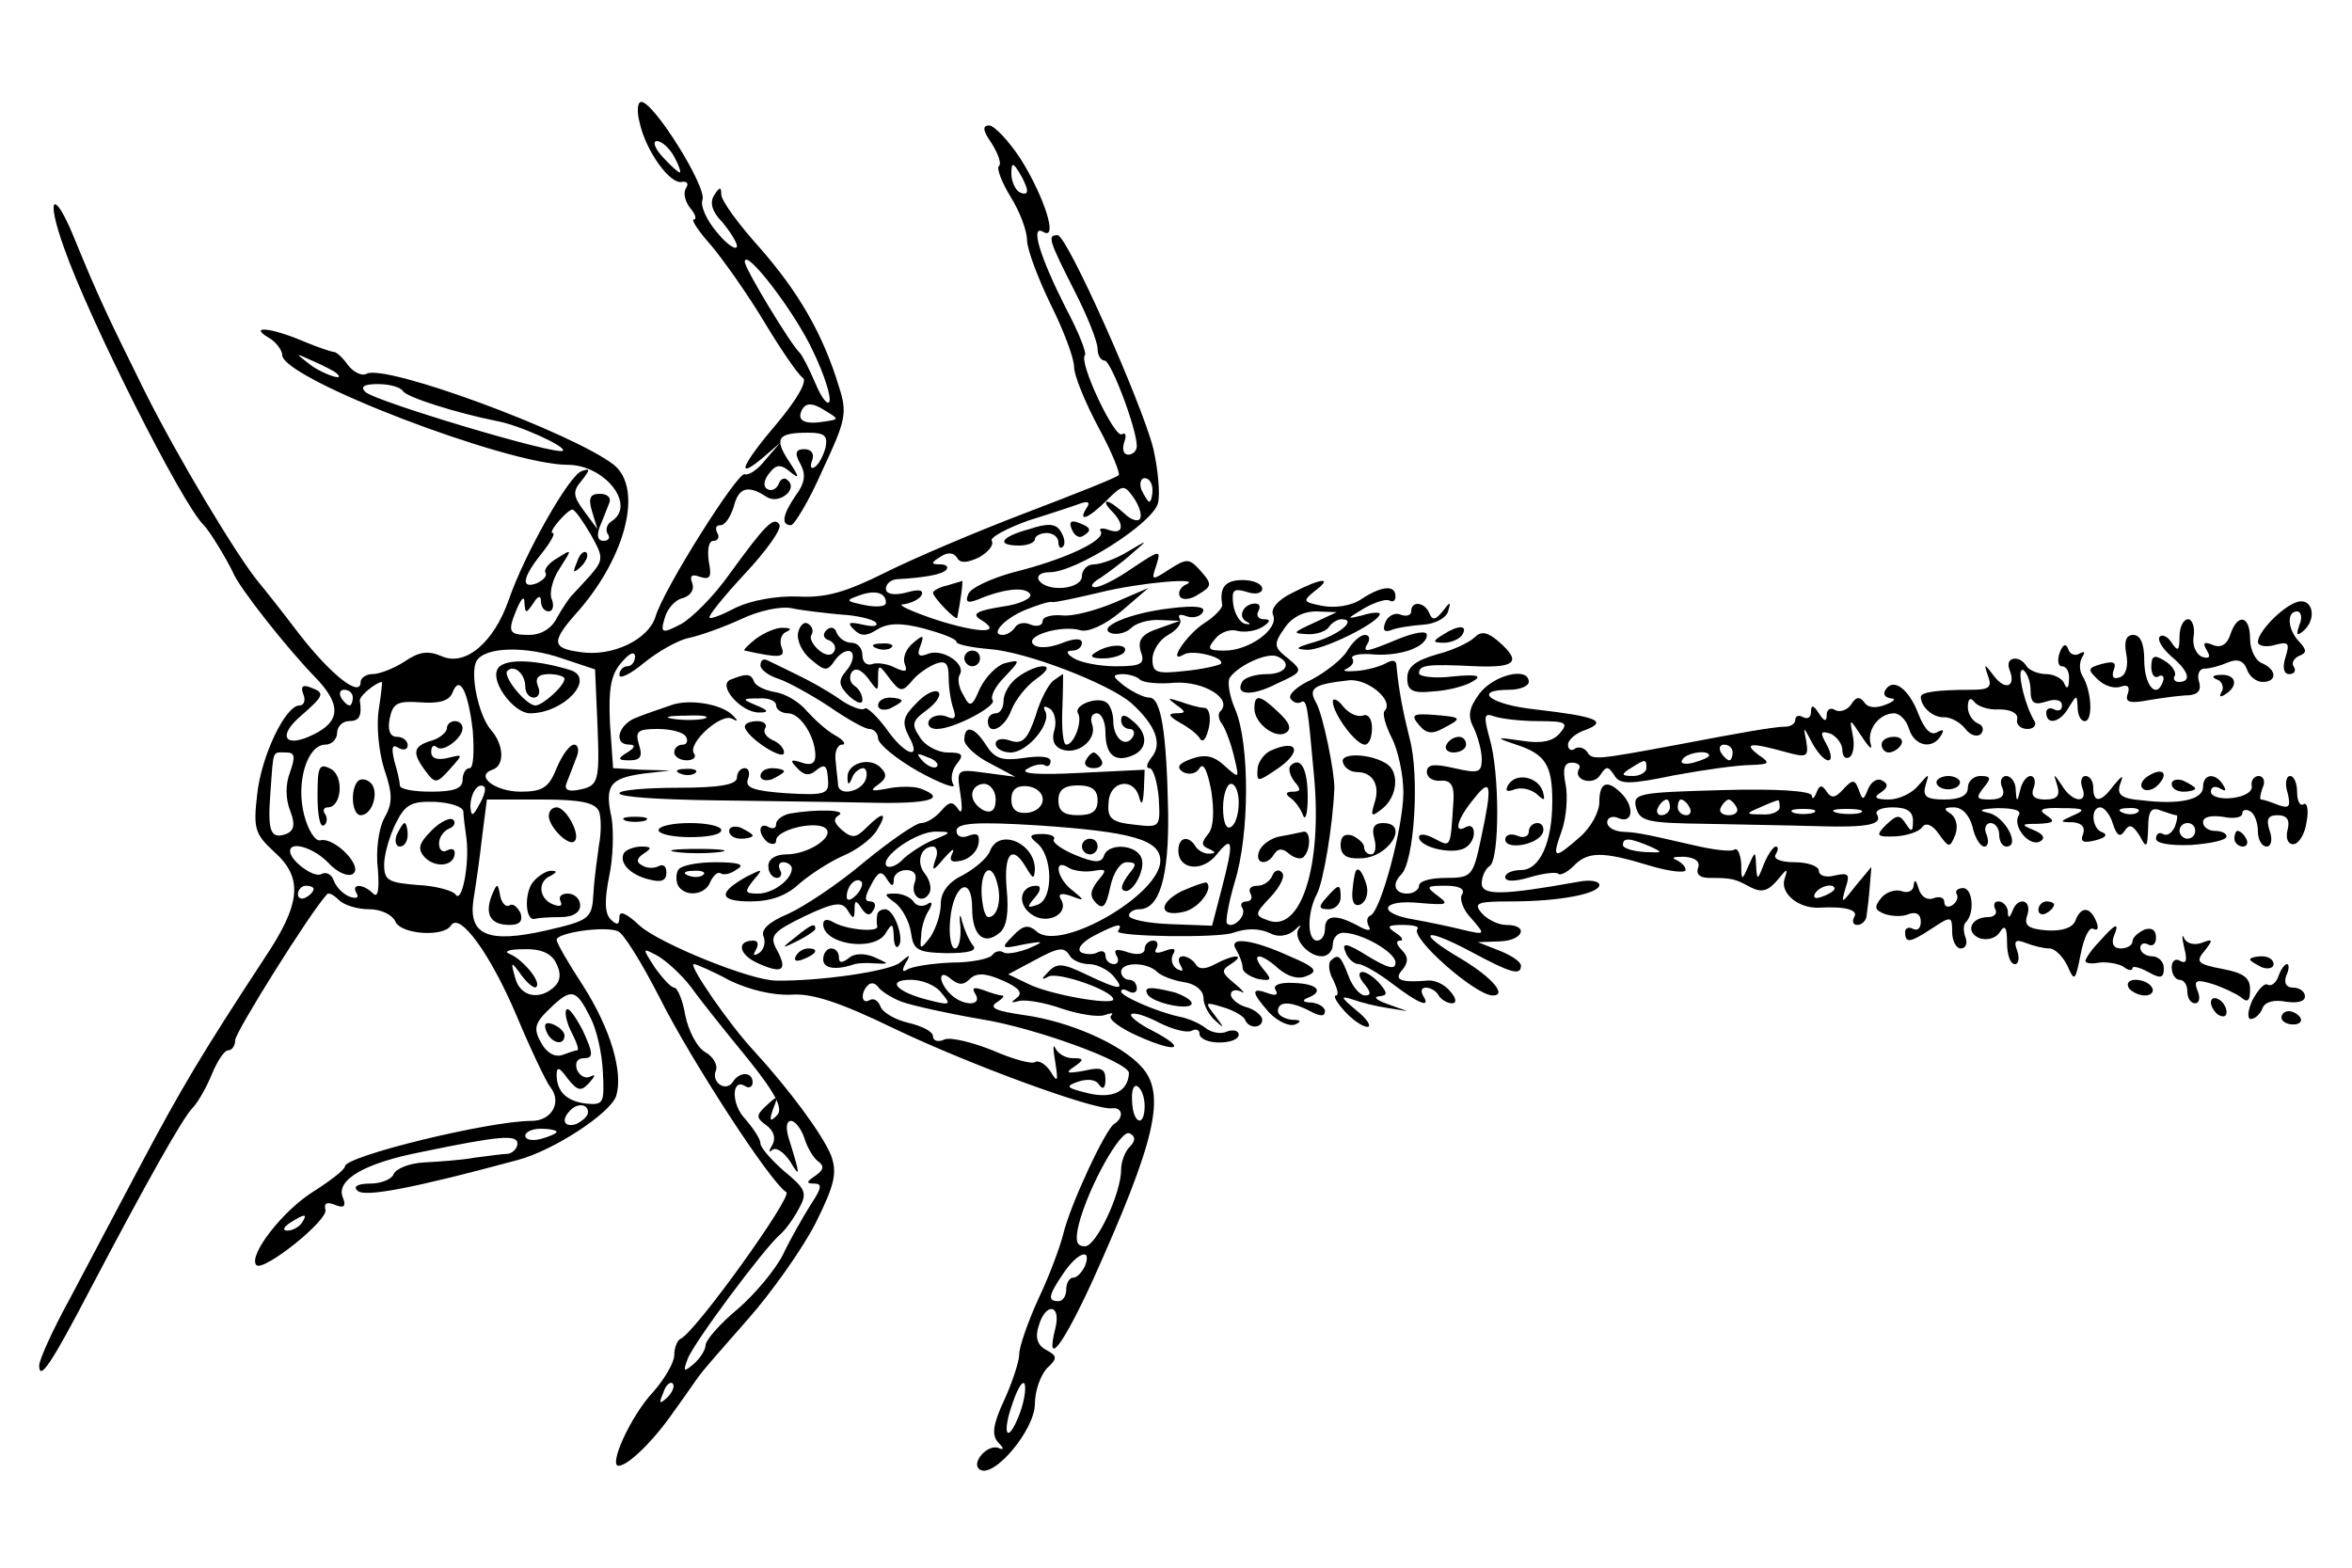 <?xml version="1.0" standalone="no"?>
<!DOCTYPE svg PUBLIC "-//W3C//DTD SVG 20010904//EN"
 "http://www.w3.org/TR/2001/REC-SVG-20010904/DTD/svg10.dtd">
<svg version="1.0" xmlns="http://www.w3.org/2000/svg"
 width="300pt" height="200pt" viewBox="0 0 300 200"
 preserveAspectRatio="xMidYMid meet">
<g transform="translate(0,200) scale(0.1,-0.1)"
fill="#000000" stroke="none">
<path d="M816 1843 c8 -36 39 -79 54 -75 6 1 9 -2 5 -8 -4 -6 -1 -17 5 -25 7
-8 9 -15 5 -15 -4 0 6 -15 22 -33 16 -19 47 -63 68 -98 21 -35 43 -67 49 -71
6 -4 -7 -27 -32 -57 -46 -54 -55 -75 -19 -45 l22 19 -19 -22 c-10 -13 -22 -20
-26 -18 -8 5 -104 -147 -114 -182 -9 -29 -55 -51 -95 -45 -38 5 -39 13 -2 54
60 70 81 155 44 185 -53 41 -293 130 -316 116 -5 -3 -16 2 -23 11 -7 10 -15
17 -18 17 -3 0 -21 6 -40 14 -40 17 -70 20 -43 4 9 -5 17 -16 17 -22 0 -30
287 -140 364 -140 48 0 88 -52 56 -72 -6 -4 -8 -11 -5 -16 4 -5 1 -9 -5 -9 -8
0 -9 7 -5 18 4 9 9 23 12 30 3 7 -2 12 -12 12 -12 0 -15 -5 -10 -22 l7 -23
-17 23 c-14 19 -15 25 -3 39 11 14 11 16 0 12 -16 -5 -73 -106 -93 -164 -19
-55 -56 -86 -86 -72 -17 7 -28 6 -47 -7 -14 -9 -32 -16 -41 -16 -8 0 -15 -5
-15 -10 0 -21 -38 9 -79 62 -22 29 -45 58 -51 65 -28 34 -103 159 -145 243
-48 97 -60 122 -91 198 -26 63 -36 51 -12 -15 31 -89 151 -328 178 -353 7 -7
29 -43 37 -60 8 -20 70 -98 105 -134 33 -34 33 -56 -2 -73 -36 -18 -47 -3 -17
23 31 27 32 30 13 37 -10 4 -13 1 -9 -9 3 -7 1 -14 -5 -14 -18 0 -49 -65 -54
-114 -5 -43 -3 -50 22 -73 37 -33 34 -66 -13 -136 -80 -122 -106 -166 -157
-262 -29 -55 -70 -132 -91 -172 -22 -40 -39 -78 -39 -85 0 -21 16 3 65 97 71
135 118 219 131 232 6 6 17 25 24 42 7 17 16 31 21 31 5 0 9 6 9 13 0 10 95
162 117 186 2 3 9 -1 15 -7 7 -7 24 -12 39 -12 15 0 29 -7 33 -15 6 -17 61
-21 71 -6 11 19 51 -37 84 -115 18 -43 38 -85 43 -91 15 -19 2 -43 -24 -43
-54 0 -238 -45 -238 -58 0 -4 -18 -18 -40 -32 -39 -24 -84 -82 -73 -94 9 -9
93 58 88 71 -2 8 2 10 12 6 12 -5 15 -2 10 10 -8 22 28 43 99 57 101 21 124
23 124 11 0 -6 -6 -12 -12 -13 -7 0 -26 -3 -43 -5 -16 -3 -45 -5 -64 -6 -19
-1 -36 -8 -39 -15 -2 -6 -15 -12 -30 -12 -16 0 -22 -4 -16 -9 8 -9 71 3 204
39 46 12 119 60 126 82 9 30 -7 85 -42 140 -19 29 -34 55 -34 59 0 9 61 18 78
11 7 -2 31 -41 54 -86 38 -76 140 -234 161 -247 8 -6 -117 -180 -135 -187 -4
-2 -8 -11 -8 -21 0 -9 -12 -30 -27 -47 -29 -31 -57 -94 -44 -94 12 0 45 32 71
70 14 19 28 40 32 45 4 6 32 38 62 72 30 34 69 89 86 122 25 50 28 65 20 87
-11 27 -54 85 -99 134 -30 32 -84 110 -76 110 3 0 24 -9 46 -21 25 -12 55 -19
78 -18 26 2 61 -9 131 -43 96 -46 254 -104 278 -102 14 2 16 -12 3 -20 -11 -7
-56 -103 -65 -141 -4 -16 -18 -54 -32 -83 -13 -29 -24 -60 -24 -70 0 -9 -9
-36 -19 -58 -15 -32 -16 -45 -8 -54 7 -7 8 -10 2 -8 -14 8 -38 -19 -25 -27 18
-11 70 51 70 84 0 16 7 36 15 45 14 13 14 16 -1 24 -11 6 -14 16 -9 31 9 30
29 27 21 -4 -13 -52 10 -21 48 62 80 178 94 237 62 272 -26 29 -92 58 -150 66
-35 5 -45 9 -35 16 8 5 11 9 7 9 -3 0 -14 3 -24 7 -12 4 -15 3 -10 -5 10 -16
-16 -16 -32 0 -16 16 -15 33 1 19 10 -8 16 -8 24 0 8 8 20 8 42 -2 21 -9 26
-16 18 -22 -8 -6 -8 -7 3 -4 8 2 33 -2 55 -10 21 -7 46 -11 54 -8 9 3 12 3 8
-1 -4 -4 12 -16 35 -26 49 -22 64 -17 18 7 -18 9 -30 19 -27 21 3 3 19 -2 36
-11 18 -9 36 -13 41 -10 6 3 10 1 10 -4 0 -6 11 -11 25 -11 14 0 25 4 25 10 0
5 -7 7 -15 4 -8 -4 -21 -1 -28 5 -8 6 -22 12 -33 14 -28 6 -74 26 -74 32 0 4
5 3 10 0 6 -3 10 -1 10 4 0 6 -4 11 -10 11 -5 0 -10 5 -10 10 0 13 33 13 46 0
5 -5 21 -11 34 -13 15 -2 25 -11 25 -20 0 -9 7 -22 15 -29 12 -11 12 -10 0 6
-14 18 -13 18 10 11 14 -4 27 -12 28 -16 5 -12 22 -11 22 0 0 5 -9 13 -20 16
-11 3 -20 11 -20 16 0 6 6 7 13 4 6 -4 3 1 -8 10 -17 14 -18 17 -5 25 20 13 4
13 -20 0 -13 -7 -21 -7 -25 0 -3 5 -11 10 -16 10 -6 0 -7 -5 -3 -12 4 -7 3 -8
-5 -4 -6 4 -8 12 -5 18 5 8 1 9 -10 5 -10 -4 -15 -3 -11 3 3 6 1 10 -4 10 -6
0 -11 -5 -11 -11 0 -6 -9 -8 -21 -4 -15 5 -19 4 -15 -4 4 -6 2 -11 -3 -11 -6
0 -11 5 -11 11 0 5 -4 7 -10 4 -5 -3 -15 -3 -21 0 -6 4 1 13 16 21 31 16 38
17 31 6 -4 -7 128 -9 147 -2 17 6 33 6 48 -1 9 -5 22 -3 30 4 7 7 10 8 6 3 -9
-12 11 -36 29 -36 8 0 14 7 14 15 0 8 6 15 13 15 24 0 67 -25 67 -38 0 -10
-10 -7 -35 8 -27 17 -34 18 -29 6 3 -9 11 -16 17 -16 5 0 25 -11 43 -25 34
-26 50 -32 39 -15 -3 6 -2 10 4 10 5 0 13 -4 16 -10 3 -5 11 -10 17 -10 6 0 6
6 -2 15 -7 9 -20 15 -29 14 -35 -3 -44 1 -32 14 8 10 7 17 -1 25 -7 7 -8 12
-2 12 5 0 2 5 -6 10 -12 8 -10 10 9 10 13 0 22 -2 19 -5 -10 -11 74 -85 96
-85 19 0 -1 23 -39 46 -60 35 -51 43 11 10 52 -28 64 -31 64 -18 0 5 -12 13
-27 19 l-28 11 28 1 c30 1 38 21 8 21 -10 0 -24 7 -31 15 -11 13 -6 15 38 15
62 0 112 10 112 21 0 5 -12 7 -27 4 -95 -17 -123 -18 -123 -2 0 9 5 19 10 22
13 8 13 120 0 163 -8 29 -7 33 6 28 9 -3 34 -6 56 -6 35 0 39 -2 28 -15 -9
-11 -24 -14 -49 -10 -34 5 -34 4 -7 -5 37 -12 46 -26 46 -72 0 -53 -16 -88
-40 -88 -11 0 -20 -4 -20 -9 0 -6 12 -6 32 0 17 5 34 7 36 4 2 -2 11 2 19 10
18 19 37 19 96 1 26 -8 47 -10 47 -6 0 5 -6 10 -12 13 -7 3 -3 4 10 4 14 -1
21 -6 18 -14 -3 -8 2 -13 14 -13 29 0 33 -1 53 -12 14 -7 22 -5 34 9 13 16 14
16 9 1 -5 -18 18 -37 44 -36 34 2 51 -3 45 -12 -3 -6 -1 -10 4 -10 6 0 12 6
12 13 1 6 3 23 4 37 l2 24 -20 -24 c-18 -23 -19 -24 -13 -3 6 18 4 20 -14 16
-11 -3 -20 0 -20 6 0 6 -14 11 -31 11 -17 0 -28 4 -24 10 3 5 4 10 0 10 -3 0
-10 -10 -15 -22 -8 -21 -9 -22 -10 -3 -1 20 -1 20 -10 0 -8 -19 -9 -19 -9 3
-1 13 -5 21 -9 18 -4 -3 -28 0 -53 6 -69 16 -73 16 -91 17 -10 1 -18 6 -18 12
0 6 7 9 15 5 18 -7 20 15 3 32 -18 18 -28 14 -28 -11 0 -13 -11 -33 -25 -45
-33 -29 -36 -28 -23 8 6 17 8 44 5 59 -4 20 -2 28 8 28 8 0 12 -4 9 -8 -8 -14
18 -22 27 -8 8 12 10 12 18 0 7 -12 19 -12 77 0 38 7 81 13 97 13 24 1 26 2
10 13 -20 15 -10 16 33 4 29 -8 31 -7 28 13 -4 20 -4 20 7 -1 7 -13 16 -23 21
-23 5 0 4 9 -2 20 -9 16 -8 18 5 14 8 -4 15 -13 15 -21 0 -8 4 -12 9 -9 5 3 7
16 4 29 -4 21 -4 21 12 -3 9 -14 14 -18 11 -9 -5 18 11 39 30 39 7 0 16 -9 19
-20 7 -22 30 -27 41 -8 4 7 3 8 -5 4 -8 -5 -16 3 -24 23 -12 32 -32 47 -42 31
-4 -6 0 -10 7 -11 7 0 4 -4 -7 -8 -12 -5 -23 -4 -27 3 -6 8 -11 7 -17 -3 -5
-7 -14 -10 -20 -7 -6 4 -11 1 -11 -6 0 -9 -3 -9 -10 2 -7 11 -10 11 -10 2 0
-7 -4 -10 -10 -7 -5 3 -10 2 -10 -3 0 -5 -6 -9 -12 -9 -15 0 -59 -8 -138 -23
-102 -19 -109 -20 -115 -10 -4 6 -11 8 -16 5 -5 -4 -9 -1 -9 5 0 6 10 15 23
19 28 11 13 17 -65 26 -57 6 -81 25 -33 25 14 0 25 5 25 10 0 20 -45 9 -63
-15 -14 -19 -15 -29 -7 -44 5 -11 10 -29 10 -39 0 -18 -4 -19 -35 -12 -26 6
-35 5 -35 -5 0 -7 8 -12 18 -11 12 1 17 -6 16 -24 -4 -63 -3 -61 -24 -50 -11
6 -20 7 -20 2 0 -12 38 -22 56 -15 8 3 14 12 14 20 0 8 -4 11 -10 8 -17 -10
-11 11 10 36 22 28 24 19 9 -51 -10 -48 -12 -50 -45 -50 -19 0 -34 -4 -34 -10
0 -5 -7 -10 -15 -10 -16 0 -20 12 -8 24 17 16 24 126 11 174 -8 32 -14 61 -17
95 -1 5 -6 5 -13 1 -7 -4 -24 -9 -38 -10 -14 -1 -19 0 -12 3 6 3 10 8 7 13 -3
4 10 7 28 5 35 -2 67 10 67 25 0 6 -16 3 -36 -5 -43 -18 -47 -18 -39 -5 3 6 1
10 -4 10 -6 0 -16 -9 -23 -21 -7 -11 -28 -27 -45 -36 -18 -8 -30 -19 -27 -24
3 -5 9 -7 13 -5 8 5 9 -4 17 -93 11 -116 -17 -202 -59 -185 -17 6 -17 8 4 30
12 13 19 27 14 31 -4 5 -10 2 -12 -4 -3 -7 -11 -13 -19 -13 -9 0 -12 -4 -9
-10 3 -5 1 -10 -5 -10 -6 0 -9 -4 -5 -9 5 -10 -13 -27 -20 -19 -2 2 2 26 10
53 19 61 19 175 1 219 -8 18 -11 37 -7 42 11 15 45 31 59 27 21 -8 13 -23 -12
-23 -14 0 -27 -4 -31 -9 -11 -18 11 -20 44 -3 33 15 33 16 14 32 -18 14 -19
18 -5 38 9 14 24 22 41 22 l26 -1 -30 -14 c-26 -12 -27 -13 -8 -14 12 -1 25 4
28 9 3 5 11 10 16 10 21 0 -3 -20 -34 -29 -24 -7 -27 -9 -10 -10 20 -1 93 35
93 46 0 2 -10 2 -22 -2 -21 -5 -21 -5 2 9 14 8 28 12 32 10 5 -3 8 0 8 5 0 15
-17 14 -43 -3 -13 -9 -34 -12 -50 -9 -25 5 -26 6 -10 19 24 18 9 17 -28 -2
-19 -9 -29 -21 -25 -29 7 -18 -31 -45 -62 -45 -21 0 -23 2 -12 15 7 9 20 13
29 10 9 -2 23 0 31 5 11 7 11 10 2 10 -7 0 -10 5 -7 10 3 6 2 10 -4 10 -15 0
-23 -17 -11 -23 6 -3 5 -4 -1 -3 -7 1 -14 12 -16 25 -2 18 0 21 17 16 11 -4
20 -2 20 4 0 6 -11 11 -25 11 -22 0 -30 -9 -26 -32 0 -4 -10 -15 -23 -23 -23
-15 -48 -53 -26 -40 11 7 54 -4 47 -12 -3 -2 -24 -7 -46 -9 -36 -4 -41 -2 -41
15 0 11 9 25 20 31 11 6 18 15 15 20 -3 6 0 7 8 4 8 -3 18 -1 21 5 5 7 -9 9
-41 5 -53 -6 -96 -25 -75 -32 8 -2 19 1 25 7 6 6 22 11 37 10 l25 -1 -28 -10
c-21 -7 -26 -15 -22 -29 6 -16 1 -19 -32 -19 -21 0 -45 5 -53 10 -10 6 -11 10
-2 10 6 0 12 4 12 10 0 6 -10 6 -27 -1 -16 -6 -30 -6 -35 -1 -11 11 36 25 60
18 10 -3 32 7 52 24 l35 30 -44 -19 c-24 -10 -54 -18 -67 -16 -13 1 -24 -2
-24 -7 0 -6 -7 -8 -15 -5 -8 4 -17 2 -20 -3 -4 -6 -11 -10 -16 -10 -17 0 2 21
29 32 15 6 30 11 34 10 3 -1 30 5 60 12 52 13 135 20 110 10 -6 -3 -10 -10 -7
-15 3 -5 14 -4 24 3 17 10 17 13 3 29 -15 17 -18 17 -40 3 -23 -15 -24 -15
-17 5 6 20 5 20 -31 -4 -20 -14 -42 -25 -48 -24 -6 0 -3 6 8 12 10 7 28 20 40
31 21 18 21 18 -6 2 -15 -9 -34 -16 -43 -16 -8 0 -15 -7 -15 -15 0 -17 -45
-21 -55 -5 -3 6 3 10 14 10 33 0 131 62 138 88 3 12 0 44 -6 70 -15 59 -110
272 -122 272 -13 0 -12 -5 21 -70 17 -33 30 -66 30 -75 0 -8 4 -15 9 -15 8 0
41 -87 41 -109 0 -6 -5 -11 -11 -11 -6 0 -8 7 -5 16 3 8 2 13 -3 10 -9 -6 -56
93 -47 101 2 3 -8 29 -24 59 -33 65 -47 109 -29 98 19 -11 1 45 -29 93 -15 23
-33 42 -40 43 -9 0 -9 -6 3 -23 8 -13 13 -26 9 -29 -3 -3 4 -21 15 -39 12 -19
21 -44 21 -55 0 -12 14 -49 30 -82 17 -34 30 -69 30 -80 0 -11 14 -45 31 -77
17 -31 28 -59 26 -61 -2 -3 -55 -24 -118 -48 -63 -24 -143 -58 -179 -76 -50
-25 -76 -33 -112 -31 -28 1 -60 -5 -79 -14 -17 -9 -32 -15 -34 -13 -2 2 18 27
46 57 27 29 47 57 43 62 -7 11 -19 -2 -64 -64 -19 -27 -47 -55 -61 -63 -25
-13 -27 -12 -21 8 3 11 13 23 23 25 10 3 15 11 12 19 -4 10 0 12 10 8 13 -4
15 0 11 20 -2 15 0 26 6 26 6 0 8 5 5 10 -3 6 -2 10 4 10 6 0 13 11 17 24 6
24 18 28 42 12 16 -10 40 10 27 21 -4 5 -10 2 -12 -5 -3 -6 -9 -9 -14 -6 -6 3
-5 11 2 20 9 12 15 12 27 2 12 -10 12 -7 -2 14 -19 29 -14 36 25 36 21 0 25
-4 22 -19 -3 -11 -9 -22 -14 -25 -5 -3 -6 1 -3 9 3 8 -1 14 -10 14 -11 0 -13
-5 -5 -19 7 -13 6 -24 -6 -40 -17 -25 -19 -38 -6 -38 4 0 23 31 40 70 30 64
32 73 21 107 -20 66 -51 120 -101 177 -27 30 -49 60 -49 68 0 10 -2 10 -9 -1
-6 -9 -3 -21 10 -34 10 -12 19 -26 19 -31 0 -6 -12 1 -25 17 -13 15 -22 34
-19 42 6 16 -62 125 -78 125 -5 0 -6 -12 -2 -27z m44 -43 c6 -11 9 -20 7 -20
-2 0 -12 9 -22 20 -10 11 -13 20 -7 20 6 0 16 -9 22 -20z m450 -43 c0 -5 -4
-5 -10 -2 -5 3 -10 14 -10 23 0 15 2 15 10 2 5 -8 10 -19 10 -23z m-273 -205
c14 -29 23 -57 21 -64 -2 -6 -10 4 -18 23 -8 19 -17 36 -20 39 -11 10 -70 107
-70 116 0 19 64 -64 87 -114z m-608 -28 c14 -12 -19 -1 -35 12 -18 14 -18 14
6 3 14 -6 27 -13 29 -15z m85 -23 c5 -8 69 -28 119 -38 29 -5 90 -33 85 -38
-6 -7 -240 63 -252 75 -7 7 -1 10 16 10 15 0 29 -4 32 -9z m536 -39 c-25 -4
-35 2 -26 17 5 7 13 7 27 -2 20 -12 20 -12 -1 -15z m420 -87 c0 -8 -2 -15 -4
-15 -2 0 -6 7 -10 15 -3 8 -1 15 4 15 6 0 10 -7 10 -15z m-16 -37 c-3 -4 -12
-1 -20 7 -9 8 -18 15 -22 15 -3 0 -1 -5 6 -12 17 -17 15 -31 -4 -24 -8 3 -13
2 -10 -2 7 -11 -46 -36 -111 -52 -29 -8 -55 -20 -58 -28 -4 -10 -1 -12 12 -7
33 14 61 17 67 7 3 -5 -13 -13 -36 -16 -31 -5 -39 -9 -28 -16 30 -18 2 -19
-55 -1 -33 11 -52 20 -43 20 9 1 20 6 23 11 4 7 -2 9 -19 4 -16 -4 -26 -2 -26
5 0 6 6 11 13 12 37 2 58 6 64 12 3 4 0 7 -8 7 -12 0 -12 2 1 10 9 6 17 5 21
-2 4 -7 13 -6 28 1 12 7 19 16 16 21 -3 4 19 16 47 26 29 9 59 19 67 22 9 3
12 1 7 -6 -12 -19 2 -14 26 10 20 20 22 20 34 3 7 -10 11 -22 8 -27z m-701
-19 c17 -30 17 -33 0 -53 -10 -11 -21 -23 -24 -26 -3 -3 -11 -15 -18 -27 -7
-15 -21 -23 -36 -23 -27 0 -28 4 -15 35 6 13 9 15 9 5 1 -13 2 -13 11 0 6 10
10 11 10 3 0 -7 4 -13 10 -13 5 0 7 7 4 15 -4 8 1 27 10 40 16 25 16 25 -3 13
-11 -6 -18 -15 -15 -19 2 -4 -3 -9 -11 -13 -21 -8 -19 7 6 38 11 14 18 26 14
26 -7 0 18 29 25 30 3 0 13 -14 23 -31z m377 -88 c0 -5 -12 -6 -27 -3 -24 5
-25 6 -8 12 21 8 35 4 35 -9z m-58 -15 c21 -1 41 -6 45 -10 4 -5 -3 -6 -16 -3
-18 4 -21 3 -12 -6 9 -9 16 -9 30 0 13 8 30 9 60 1 22 -6 41 -13 41 -17 0 -3
18 -7 41 -9 47 -3 153 -44 182 -69 31 -28 40 -52 26 -69 -6 -8 -8 -14 -3 -14
5 0 10 -17 12 -38 2 -38 2 -38 -32 -34 -28 3 -34 8 -32 28 1 28 32 33 39 7 3
-12 5 -8 6 9 l1 26 -82 -4 c-55 -3 -78 -1 -68 5 8 5 18 7 22 5 4 -3 8 -1 8 5
0 6 -14 7 -34 4 -28 -4 -37 -1 -48 16 -15 24 -28 27 -28 7 0 -7 15 -21 33 -30
l32 -17 -38 5 c-37 5 -37 5 -32 -27 3 -20 2 -27 -3 -19 -7 10 -11 10 -22 -3
-7 -8 -18 -15 -25 -15 -7 0 -40 -23 -73 -50 -33 -28 -77 -57 -97 -66 -24 -10
-35 -20 -31 -29 3 -8 0 -17 -6 -21 -7 -4 -8 -3 -4 4 4 7 3 12 -3 12 -22 0 -19
-18 6 -29 31 -14 38 -9 24 17 -10 18 -6 23 35 43 38 18 48 19 55 8 7 -12 9
-12 9 1 0 12 2 12 9 1 6 -9 11 -10 15 -2 4 6 2 11 -4 11 -8 0 -7 6 1 21 9 17
13 19 20 8 6 -10 9 -11 9 -1 0 6 7 12 16 12 10 0 14 -6 11 -15 -7 -17 9 -30
18 -15 4 6 1 17 -5 25 -12 14 -6 35 10 35 5 0 7 -8 3 -17 -5 -15 -3 -15 11 2
10 11 14 14 11 7 -5 -10 -2 -13 11 -10 10 2 20 11 22 21 2 12 -1 15 -12 11 -9
-4 -16 -1 -16 6 0 10 24 12 104 7 118 -8 156 -18 156 -45 0 -43 -126 -116
-157 -91 -11 10 -18 9 -31 -5 -16 -16 -15 -17 13 -11 27 5 28 4 7 -5 -13 -5
-28 -8 -32 -5 -5 3 -11 1 -14 -3 -3 -5 -26 -10 -52 -10 -25 -1 -51 -5 -57 -9
-6 -4 -7 -1 -2 8 7 12 6 12 -7 1 -13 -11 -103 -24 -158 -23 -33 0 -150 48
-174 70 -17 16 -26 20 -26 11 0 -10 -3 -11 -11 -3 -8 8 -8 25 -2 55 5 23 6 57
3 75 -9 41 -2 50 40 56 l35 4 -37 1 -36 2 -4 57 c-2 43 1 62 14 77 10 12 17
16 18 9 0 -7 -4 -13 -10 -13 -5 0 -10 -5 -10 -11 0 -6 14 1 31 15 17 14 43 29
57 32 15 3 45 14 67 24 23 11 51 17 65 14 14 -3 42 -6 62 -8z m-310 -139 c3
-76 2 -80 -26 -85 -12 -2 -17 1 -13 10 3 7 8 21 12 31 4 9 3 17 -3 17 -5 0
-15 -13 -22 -30 -10 -25 -18 -30 -46 -30 -32 0 -59 20 -36 28 16 5 15 32 -2
51 -16 19 -27 73 -18 88 11 18 63 19 109 3 l42 -14 3 -69z m692 56 c4 -4 24
-6 45 -4 36 2 73 -20 58 -36 -4 -3 -3 -11 2 -17 4 -6 11 -24 15 -41 7 -29 7
-29 -12 -12 -14 13 -25 15 -42 9 -17 -6 -20 -11 -11 -17 8 -4 17 -2 21 5 5 8
10 -3 15 -29 4 -26 3 -47 -4 -55 -9 -11 -9 -15 1 -19 9 -4 9 -6 1 -6 -6 -1
-15 4 -18 9 -9 15 -22 12 -22 -5 0 -25 31 -28 49 -5 21 26 22 16 6 -45 l-12
-46 -53 2 c-29 1 -53 6 -53 11 0 4 6 8 13 8 26 0 38 41 37 123 -2 103 -9 147
-24 147 -7 0 -21 7 -32 15 -15 12 -16 14 -3 15 9 0 19 -3 23 -7z m312 -40 c-3
-3 1 -18 9 -34 8 -15 15 -47 15 -70 0 -44 -29 -152 -42 -157 -5 -2 -5 -8 -2
-14 4 -6 -2 -6 -14 1 -28 15 -42 14 -42 -4 0 -8 -4 -15 -10 -15 -13 0 -13 36
0 60 8 16 20 86 22 135 0 21 -14 91 -23 108 -11 19 -4 24 41 29 24 3 59 -26
46 -39z m-1283 1 c-3 -19 0 -53 7 -75 11 -32 11 -44 0 -63 -7 -13 -11 -42 -8
-65 2 -26 0 -37 -6 -31 -13 13 -29 13 -21 0 3 -5 0 -7 -9 -4 -8 3 -17 12 -20
20 -3 9 -10 12 -16 9 -9 -6 -40 17 -40 29 0 14 31 4 49 -15 11 -12 25 -18 31
-14 14 9 -23 47 -41 43 -7 -2 -16 13 -21 32 -11 42 4 90 27 90 8 0 15 7 15 15
0 8 7 15 15 15 13 0 17 6 14 26 -1 6 20 23 28 24 1 0 -1 -16 -4 -36z m120 -26
c2 -27 1 -48 -4 -48 -5 0 -9 -7 -9 -15 0 -11 -11 -15 -40 -15 -22 0 -40 3 -40
8 0 4 -3 18 -7 31 -4 17 -3 22 5 17 7 -4 12 -2 12 3 0 6 -6 11 -14 11 -8 0
-12 8 -9 23 4 20 10 23 39 21 24 -2 37 2 41 12 9 24 20 3 26 -48z m-153 42 c0
-5 -2 -10 -4 -10 -3 0 -8 5 -11 10 -3 6 -1 10 4 10 6 0 11 -4 11 -10z m1760
-70 c0 -5 -2 -10 -4 -10 -3 0 -8 5 -11 10 -3 6 -1 10 4 10 6 0 11 -4 11 -10z
m-1840 -25 c-6 -15 -6 -34 0 -49 7 -18 5 -26 -5 -30 -20 -7 -24 3 -20 54 4 55
2 50 20 50 11 0 12 -5 5 -25z m1810 21 c0 -2 -9 -6 -20 -9 -11 -3 -18 -1 -14
4 5 9 34 13 34 5z m-80 -16 c0 -5 -8 -10 -17 -10 -15 0 -16 2 -3 10 19 12 20
12 20 0z m-1489 -47 c-8 -15 -10 -15 -11 -2 0 17 10 32 18 25 2 -3 -1 -13 -7
-23z m659 7 c0 -13 -5 -18 -15 -14 -8 4 -15 12 -15 20 0 8 7 14 15 14 8 0 15
-9 15 -20z m60 0 c0 -9 -9 -16 -20 -17 -13 -1 -20 4 -20 17 0 13 7 18 20 17
11 -1 20 -8 20 -17z m70 -1 c0 -14 -7 -19 -25 -19 -18 0 -25 5 -25 19 0 13 7
19 25 19 18 0 25 -6 25 -19z m180 -3 c0 -14 -4 -28 -10 -31 -6 -4 -10 7 -10
24 0 17 5 31 10 31 6 0 10 -11 10 -24z m-989 -11 c0 -5 2 -21 4 -35 4 -33 -6
-84 -14 -71 -4 5 -26 11 -49 12 -37 3 -42 6 -42 26 0 13 7 37 15 53 12 24 20
28 50 27 19 -1 35 -6 36 -12z m173 0 c3 -8 3 -28 0 -43 -2 -15 -6 -42 -7 -61
-2 -33 -4 -35 -60 -48 -75 -17 -100 -6 -93 40 3 18 8 53 11 80 l6 47 69 0 c51
0 69 -4 74 -15z m428 -36 c-13 -5 -30 -16 -39 -24 -8 -9 -18 -13 -22 -10 -10
11 39 45 63 44 20 0 20 -1 -2 -10z m913 -9 c17 -8 16 -8 -7 -7 -16 1 -28 5
-28 9 0 10 9 9 35 -2z m-1013 -62 c-7 -7 -12 -8 -12 -2 0 14 12 26 19 19 2 -3
-1 -11 -7 -17z m-692 8 c0 -3 -4 -8 -10 -11 -5 -3 -10 -1 -10 4 0 6 5 11 10
11 6 0 10 -2 10 -4z m1465 -7 c-4 -5 1 -20 12 -31 18 -21 18 -21 -12 -14 -16
4 -45 10 -62 13 -48 8 -41 26 8 21 35 -3 38 -2 23 9 -16 12 -15 13 10 13 17 0
25 -4 21 -11z m475 7 c0 -2 -7 -7 -16 -10 -8 -3 -12 -2 -9 4 6 10 25 14 25 6z
m-1631 -94 c7 -13 6 -23 -1 -30 -19 -19 -45 -14 -51 11 -6 21 -5 21 8 3 8 -11
17 -18 19 -15 7 6 -17 35 -34 42 -8 3 -1 6 17 6 22 1 36 -5 42 -17z m173 -32
c12 -17 45 -58 72 -91 37 -46 45 -64 37 -72 -9 -9 -10 -7 -5 8 7 17 6 18 -8 5
-14 -13 -14 -16 0 -26 9 -7 12 -16 7 -25 -5 -8 -4 -10 0 -6 5 4 15 -3 23 -15
13 -22 13 -18 -2 30 -4 13 -3 22 3 22 5 0 13 -10 17 -22 4 -13 12 -26 18 -30
8 -6 6 -11 -4 -18 -12 -8 -12 -10 -1 -10 10 0 9 -6 -5 -27 -10 -16 -26 -44
-35 -63 -10 -20 -36 -51 -58 -70 -23 -19 -41 -40 -41 -46 0 -6 -7 -17 -15 -24
-13 -11 -14 -10 -8 6 7 20 98 142 118 159 7 6 17 20 24 33 11 20 9 25 -19 48
-16 14 -30 30 -30 35 0 6 -9 19 -19 31 -19 19 -18 54 0 42 5 -3 9 0 9 5 0 14
-17 14 -25 1 -9 -14 -28 -1 -22 14 3 7 -3 18 -14 24 -10 6 -21 27 -25 47 -3
19 -10 35 -14 35 -4 0 -15 12 -25 26 -16 25 -16 25 3 15 11 -6 31 -24 44 -41z
m483 40 c3 -5 14 -10 24 -10 10 0 24 -7 31 -15 16 -19 9 -19 -35 2 -29 14 -37
15 -48 3 -9 -9 -9 -11 0 -6 12 7 83 -18 83 -29 0 -8 -82 6 -109 20 l-25 12 30
16 c35 19 41 20 49 7z m-215 -58 c14 -5 59 -15 100 -22 70 -11 190 -55 190
-69 -1 -23 -20 -33 -51 -26 -29 7 -31 9 -14 15 12 4 23 3 27 -4 5 -7 8 -4 8 7
0 14 -6 16 -27 11 -22 -4 -25 -3 -13 5 13 9 13 11 -2 11 -9 0 -19 6 -22 13 -3
6 -3 -1 0 -18 4 -25 3 -27 -6 -12 -6 9 -15 15 -20 12 -4 -3 -29 4 -54 15 -25
10 -53 17 -61 14 -8 -4 -15 -2 -15 4 0 6 -14 13 -31 17 -17 4 -33 13 -36 21
-3 8 -9 11 -14 8 -10 -6 -12 9 -2 19 4 4 9 3 13 -2 3 -5 17 -14 30 -19z m51
11 c13 -15 11 -16 -16 -9 -41 10 -56 26 -23 26 14 0 32 -7 39 -17z m-448 -31
c8 -15 15 -46 16 -70 2 -39 1 -42 -21 -40 -25 3 -38 15 -38 37 0 11 4 9 14 -5
13 -16 17 -17 28 -5 7 8 8 11 2 8 -7 -4 -14 0 -18 8 -3 9 0 15 9 15 12 0 12 6
-2 36 -10 19 -19 31 -21 25 -2 -5 2 -19 8 -30 6 -12 9 -21 6 -21 -2 0 -11 -3
-19 -6 -10 -3 -20 3 -27 16 -10 18 -8 25 12 44 27 26 33 24 51 -12z m707 -113
c0 -28 -15 -23 -16 6 -1 14 2 22 7 19 5 -3 9 -14 9 -25z m-710 -8 c0 -5 -7
-11 -15 -15 -15 -5 -20 5 -8 17 9 10 23 9 23 -2z m-40 -25 c0 -2 -9 -6 -20 -9
-11 -3 -20 -1 -20 4 0 5 9 9 20 9 11 0 20 -2 20 -4z m731 -19 c-6 -6 -11 -19
-11 -29 0 -31 -32 -98 -46 -98 -11 0 -13 7 -8 28 12 47 54 123 65 116 8 -4 7
-10 0 -17z m-1056 -97 c-3 -5 -12 -10 -18 -10 -7 0 -6 4 3 10 19 12 23 12 15
0z m999 -55 c-4 -8 -10 -15 -15 -15 -5 0 -9 -7 -9 -15 0 -8 -4 -15 -10 -15
-14 0 -13 7 6 35 18 27 37 34 28 10z m-533 -168 c-10 -9 -11 -8 -5 6 3 10 9
15 12 12 3 -3 0 -11 -7 -18z m449 -22 c-15 -39 -23 -25 -8 16 6 18 13 29 15
23 2 -6 -1 -24 -7 -39z"/>
<path d="M1313 1325 c-37 -10 -43 -21 -13 -21 11 0 20 4 20 8 0 4 7 8 15 8 8
0 15 -5 15 -12 0 -6 3 -9 6 -5 3 3 2 11 -3 19 -6 10 -16 11 -40 3z"/>
<path d="M1367 1325 c3 -8 9 -12 14 -9 12 7 11 11 -5 17 -10 4 -13 1 -9 -8z"/>
<path d="M1208 1253 c-10 -2 -18 -7 -18 -9 0 -6 30 -37 31 -32 4 20 8 48 6 47
-1 -1 -10 -3 -19 -6z"/>
<path d="M736 1283 c-6 -14 -5 -15 5 -6 7 7 10 15 7 18 -3 3 -9 -2 -12 -12z"/>
<path d="M1018 1193 c-2 -10 5 -25 16 -34 19 -16 21 -16 32 0 7 9 16 13 20 9
4 -4 1 -15 -6 -23 -11 -13 -11 -19 3 -33 10 -9 17 -11 17 -5 0 7 -5 15 -10 18
-6 4 -7 11 -4 17 5 7 12 4 21 -7 13 -18 13 -18 13 0 0 18 1 18 15 -1 13 -17
16 -17 28 -3 6 8 20 18 30 22 13 5 17 1 17 -17 0 -14 3 -32 6 -40 4 -12 2 -15
-9 -10 -8 3 -18 1 -22 -5 -3 -6 1 -11 10 -11 22 0 78 30 71 37 -3 4 3 17 15
29 21 22 21 23 1 18 -11 -3 -25 -18 -32 -32 -10 -24 -13 -25 -21 -9 -6 9 -8
21 -5 26 9 14 -22 34 -40 27 -12 -5 -15 -2 -10 10 5 14 4 15 -9 4 -9 -7 -14
-19 -11 -27 4 -10 1 -11 -12 -5 -9 5 -23 7 -29 5 -7 -3 -13 2 -13 11 0 9 -6
16 -14 16 -8 0 -16 6 -19 13 -2 7 -8 8 -13 3 -5 -5 -4 -11 4 -13 6 -3 9 -9 6
-14 -3 -6 -11 -6 -20 2 -7 6 -12 15 -9 19 3 5 1 11 -4 14 -5 4 -11 -2 -13 -11z"/>
<path d="M964 1185 c-10 -8 -17 -15 -14 -15 45 -10 52 -9 47 4 -3 8 -1 17 6
20 7 3 6 5 -4 5 -8 1 -24 -6 -35 -14z"/>
<path d="M1118 1173 c7 -3 16 -2 19 1 4 3 -2 6 -13 5 -11 0 -14 -3 -6 -6z"/>
<path d="M1230 1160 c0 -5 5 -10 10 -10 6 0 10 5 10 10 0 6 -4 10 -10 10 -5 0
-10 -4 -10 -10z"/>
<path d="M970 1151 c0 -5 10 -13 23 -17 12 -4 41 -20 64 -35 23 -16 46 -29 52
-29 6 0 11 -6 11 -12 0 -7 23 -26 51 -42 29 -16 49 -23 45 -17 -4 7 -2 18 4
26 10 12 8 15 -11 15 -13 0 -30 9 -36 20 -11 16 -9 21 9 34 12 9 19 19 15 23
-4 4 -17 -2 -28 -14 -17 -17 -19 -24 -10 -42 18 -32 -5 -25 -29 10 -12 16 -25
28 -27 25 -3 -3 -18 2 -32 12 -14 10 -39 24 -56 32 -16 8 -33 16 -37 18 -5 2
-8 -1 -8 -7z m225 -129 c-3 -3 -11 0 -18 7 -9 10 -8 11 6 5 10 -3 15 -9 12
-12z"/>
<path d="M1298 1136 c-10 -7 -18 -21 -18 -30 0 -9 -4 -16 -10 -16 -5 0 -10 -4
-10 -10 0 -19 21 -10 30 14 5 13 19 31 32 40 14 10 17 16 8 16 -8 0 -23 -7
-32 -14z"/>
<path d="M932 1133 c-18 -7 14 -43 37 -42 12 0 11 3 -4 9 -19 8 -19 9 3 9 12
1 22 -3 22 -9 0 -5 7 -10 15 -10 16 0 35 -30 35 -54 0 -10 -6 -13 -17 -9 -15
5 -16 3 -6 -7 9 -10 16 -10 25 -2 10 8 13 5 14 -11 2 -20 -2 -22 -53 -19 -42
3 -53 7 -49 18 3 8 1 14 -4 14 -6 0 -10 -6 -10 -12 0 -9 -22 -13 -75 -13 -41
0 -75 -3 -75 -7 0 -5 53 -8 118 -9 64 -1 154 -2 200 -3 78 -2 101 5 66 18 -8
3 -28 3 -42 0 -21 -4 -23 -3 -12 5 11 8 12 13 3 22 -14 14 -43 5 -42 -13 0
-10 2 -10 6 0 2 6 9 12 14 12 4 0 6 -7 3 -15 -6 -15 -33 -21 -35 -7 0 4 -2 17
-3 30 -2 12 2 22 8 22 6 0 2 6 -9 12 -11 6 -27 21 -36 31 -9 11 -27 22 -40 24
-13 2 -25 8 -27 13 -4 11 -10 11 -30 3z"/>
<path d="M1344 1132 c-6 -4 -17 -24 -23 -45 -10 -30 -17 -37 -32 -32 -11 4
-19 2 -19 -4 0 -6 9 -11 19 -11 22 0 53 38 44 53 -3 6 -1 7 6 3 6 -4 9 -16 6
-27 -4 -12 -1 -21 9 -25 21 -8 46 13 39 32 -3 8 0 14 6 14 6 0 11 -11 11 -24
0 -29 12 -39 34 -30 20 8 21 28 1 44 -10 9 -15 9 -15 1 0 -6 5 -11 11 -11 5 0
7 -5 4 -10 -9 -15 -25 -2 -25 20 0 10 -4 21 -9 24 -12 8 -42 -4 -36 -14 6 -10
-5 -40 -15 -40 -4 0 -6 20 -5 45 1 25 1 45 1 45 -1 0 -6 -4 -12 -8z"/>
<path d="M855 1100 c-11 -4 -30 -10 -42 -15 -24 -8 -32 -35 -10 -35 8 0 7 -4
-3 -10 -13 -8 -12 -10 3 -10 14 0 17 5 12 20 -5 17 -2 20 24 20 16 0 33 -4 36
-10 3 -5 1 -10 -4 -10 -6 0 -11 -4 -11 -10 0 -5 7 -10 16 -10 8 0 13 4 9 9 -8
13 35 52 49 44 7 -4 8 -3 1 4 -14 15 -57 22 -80 13z m43 -17 c-10 -2 -28 -2
-40 0 -13 2 -5 4 17 4 22 1 32 -1 23 -4z"/>
<path d="M1120 1100 c0 -5 7 -7 15 -4 8 4 15 8 15 10 0 2 -7 4 -15 4 -8 0 -15
-4 -15 -10z"/>
<path d="M950 1073 c1 -13 50 -45 50 -33 0 6 -7 13 -15 16 -8 4 -12 10 -9 15
3 5 -2 9 -10 9 -9 0 -16 -3 -16 -7z"/>
<path d="M1385 1030 c-3 -5 1 -10 10 -10 9 0 13 5 10 10 -3 6 -8 10 -10 10 -2
0 -7 -4 -10 -10z"/>
<path d="M868 1013 c7 -3 16 -2 19 1 4 3 -2 6 -13 5 -11 0 -14 -3 -6 -6z"/>
<path d="M970 1010 c0 -5 7 -7 15 -4 8 4 15 8 15 10 0 2 -7 4 -15 4 -8 0 -15
-4 -15 -10z"/>
<path d="M1007 962 c-9 -2 -17 -8 -17 -13 0 -6 -4 -7 -10 -4 -5 3 -10 2 -10
-4 0 -5 5 -13 10 -16 6 -3 10 -2 10 3 0 13 48 25 62 16 15 -10 -20 -34 -49
-34 -14 0 -23 -6 -23 -15 0 -8 5 -15 11 -15 5 0 7 5 4 10 -3 6 -1 10 4 10 6 0
11 -4 11 -8 0 -14 -24 -32 -43 -32 -17 0 -18 2 -6 17 13 15 12 15 -8 5 -38
-21 -36 -32 4 -32 26 0 46 7 63 23 14 12 39 28 55 35 17 7 36 21 43 32 15 24
9 26 -13 4 -13 -13 -18 -14 -31 -3 -10 9 -12 14 -4 19 11 7 -29 8 -63 2z"/>
<path d="M798 953 c6 -2 18 -2 25 0 6 3 1 5 -13 5 -14 0 -19 -2 -12 -5z"/>
<path d="M840 941 c0 -5 18 -9 40 -9 22 0 40 3 40 9 0 5 -18 9 -40 9 -22 0
-40 -4 -40 -9z"/>
<path d="M930 940 c0 -6 7 -10 15 -10 8 0 15 2 15 4 0 2 -7 6 -15 10 -8 3 -15
1 -15 -4z"/>
<path d="M1322 925 c21 -16 22 -71 2 -79 -14 -5 -15 -4 -4 9 8 9 8 15 2 15
-21 0 -25 -23 -7 -36 20 -15 50 0 38 19 -4 7 1 8 13 4 18 -7 18 -6 2 7 -20 15
-25 42 -5 29 6 -4 21 -6 32 -4 17 3 17 1 5 -13 -10 -13 -10 -20 -2 -28 9 -9
13 -4 18 20 4 19 13 32 21 32 13 0 13 -3 3 -15 -7 -9 -11 -18 -8 -20 10 -10
30 25 24 40 -6 18 -43 20 -48 3 -3 -9 -12 -9 -36 1 -17 7 -30 16 -28 20 3 4
-4 7 -15 7 -16 0 -17 -3 -7 -11z"/>
<path d="M1263 915 c-3 -9 -18 -22 -34 -31 -19 -9 -29 -22 -29 -37 0 -13 -6
-31 -13 -42 -13 -17 -14 -17 -12 1 0 11 5 26 10 33 5 9 4 12 -3 7 -6 -3 -13
-2 -17 4 -3 5 -14 10 -23 10 -15 0 -15 -1 0 -12 9 -7 18 -24 20 -38 3 -22 8
-25 45 -26 29 0 40 3 34 10 -5 6 -11 20 -14 31 -2 11 -4 8 -2 -7 1 -16 -2 -28
-7 -28 -5 0 -8 17 -6 37 4 45 28 58 28 14 0 -34 15 -48 35 -31 9 7 12 26 9 56
-4 45 7 58 25 27 9 -15 10 -15 11 -2 0 33 -45 53 -57 24z m9 -42 c6 -21 0 -43
-11 -43 -5 0 -8 14 -9 30 -1 32 13 41 20 13z"/>
<path d="M1380 920 c0 -5 5 -10 10 -10 6 0 10 5 10 10 0 6 -4 10 -10 10 -5 0
-10 -4 -10 -10z"/>
<path d="M796 912 c-7 -12 7 -28 32 -34 15 -4 22 -2 22 9 0 8 -4 11 -10 8 -5
-3 -15 -3 -21 1 -8 4 -7 9 2 15 11 7 10 9 -3 9 -9 0 -19 -4 -22 -8z"/>
<path d="M863 913 c15 -2 39 -2 55 0 15 2 2 4 -28 4 -30 0 -43 -2 -27 -4z"/>
<path d="M865 890 c-3 -5 -3 -14 0 -20 9 -15 35 -12 41 5 4 8 9 13 13 11 4 -3
13 -1 21 5 11 6 2 9 -27 9 -23 0 -45 -4 -48 -10z m32 -6 c-3 -3 -12 -4 -19 -1
-8 3 -5 6 6 6 11 1 17 -2 13 -5z"/>
<path d="M1119 833 c-1 -5 -1 -11 0 -15 1 -8 -41 -4 -57 6 -7 4 -12 3 -12 -3
0 -26 66 -36 80 -11 8 13 9 12 10 -4 0 -11 3 -17 6 -13 8 8 -5 47 -17 47 -5 0
-10 -3 -10 -7z"/>
<path d="M1014 804 c-18 -14 -18 -15 4 -4 12 6 22 13 22 15 0 8 -5 6 -26 -11z"/>
<path d="M1015 780 c-3 -6 1 -7 9 -4 18 7 21 14 7 14 -6 0 -13 -4 -16 -10z"/>
<path d="M1050 776 c0 -12 17 -14 40 -6 3 1 14 2 25 1 20 -1 20 -1 0 8 -12 5
-25 5 -32 -1 -9 -7 -13 -7 -13 1 0 6 -4 11 -10 11 -5 0 -10 -6 -10 -14z"/>
<path d="M634 1145 c-7 -17 22 -55 42 -55 43 0 84 44 52 55 -49 15 -89 15 -94
0z m36 -21 c0 -8 5 -14 11 -14 6 0 9 7 5 15 -4 10 1 15 14 15 11 0 20 -3 20
-6 0 -9 -28 -34 -37 -34 -12 0 -42 37 -36 44 9 9 23 -4 23 -20z"/>
<path d="M1500 1101 c13 -9 13 -11 0 -11 -11 0 -9 -4 5 -12 11 -6 23 -15 26
-21 4 -5 8 2 11 15 3 14 0 25 -6 25 -6 0 -20 4 -31 8 -16 5 -17 5 -5 -4z"/>
<path d="M1507 863 c-31 -16 -28 -34 4 -26 19 5 37 30 28 37 -2 1 -16 -4 -32
-11z"/>
<path d="M1700 1105 c0 -15 29 -55 41 -55 5 0 9 9 9 21 0 12 -5 19 -12 16 -7
-2 -18 3 -25 12 -7 9 -13 11 -13 6z"/>
<path d="M1713 1027 c2 -7 10 -12 18 -12 20 0 30 -17 22 -40 -5 -17 -4 -18 11
-6 19 16 21 47 4 57 -21 13 -60 14 -55 1z"/>
<path d="M1753 930 c3 -11 1 -20 -4 -20 -5 0 -9 4 -9 9 0 5 -7 11 -15 15 -10
3 -15 -1 -15 -12 0 -13 8 -18 25 -17 36 0 64 45 29 45 -11 0 -15 -6 -11 -20z"/>
<path d="M1729 888 c-1 -2 -3 -13 -4 -25 -1 -13 2 -20 10 -17 7 3 11 14 8 25
-5 17 -11 24 -14 17z"/>
<path d="M1692 855 c-11 -12 -10 -15 3 -15 8 0 15 7 15 15 0 18 -2 18 -18 0z"/>
<path d="M405 985 c0 -24 3 -41 8 -38 4 2 5 9 2 14 -4 5 -2 9 3 9 18 0 21 40
4 49 -15 8 -17 3 -17 -34z"/>
<path d="M457 1004 c-11 -11 -8 -44 3 -44 15 0 24 30 13 41 -5 5 -12 6 -16 3z"/>
<path d="M570 1071 c0 -5 -9 -13 -20 -16 -23 -7 -25 -15 -7 -39 12 -16 14 -16
31 3 17 19 17 19 -3 14 -13 -3 -21 -1 -21 8 0 7 3 9 7 6 7 -8 33 11 33 24 0 5
-4 9 -10 9 -5 0 -10 -4 -10 -9z"/>
<path d="M551 941 c-17 -17 -19 -24 -9 -35 14 -14 38 -11 38 6 0 5 -4 6 -10 3
-5 -3 -10 0 -10 9 0 8 6 16 13 19 6 2 9 8 5 11 -3 4 -16 -2 -27 -13z"/>
<path d="M506 935 c-3 -8 -1 -15 4 -15 6 0 10 7 10 15 0 8 -2 15 -4 15 -2 0
-6 -7 -10 -15z"/>
<path d="M700 959 c0 -14 26 -40 33 -32 8 8 -11 43 -23 43 -6 0 -10 -5 -10
-11z"/>
<path d="M680 875 c-12 -15 -10 -52 3 -47 4 1 18 2 32 2 16 0 25 6 25 15 0 8
-7 15 -16 15 -8 0 -12 -4 -9 -10 3 -6 -1 -7 -9 -4 -19 7 -21 30 -3 37 7 4 8 6
1 6 -6 1 -17 -6 -24 -14z"/>
<path d="M627 857 c-9 -24 -1 -37 23 -37 13 0 17 5 14 15 -4 8 -10 13 -14 10
-5 -3 -10 3 -12 12 -3 17 -4 17 -11 0z"/>
<path d="M697 684 c6 -15 23 -19 23 -5 0 5 -7 11 -14 14 -10 4 -13 1 -9 -9z"/>
<path d="M2930 1232 c-19 -6 -50 -38 -50 -51 0 -5 10 -7 21 -4 18 5 20 3 14
-16 -4 -13 -2 -21 5 -21 6 0 9 4 6 9 -4 5 0 11 6 14 10 4 11 7 1 18 -15 15
-17 39 -3 39 5 0 7 -8 3 -17 -5 -14 -3 -15 6 -7 17 16 10 42 -9 36z"/>
<path d="M1800 1220 c0 -5 -6 -7 -14 -4 -7 3 -16 -2 -19 -10 -4 -10 -1 -13 7
-10 7 3 26 6 41 7 16 1 30 9 32 17 4 13 3 13 -7 0 -9 -11 -13 -12 -17 -2 -6
14 -23 16 -23 2z"/>
<path d="M2780 1188 c0 -18 -2 -20 -10 -8 -5 8 -12 11 -15 8 -4 -4 3 -15 14
-25 23 -19 27 -33 10 -33 -5 0 -8 4 -5 8 2 4 -3 13 -13 19 -13 8 -17 7 -17 -8
0 -9 4 -15 9 -12 5 3 8 0 6 -6 -8 -24 -24 -6 -24 27 0 21 -5 32 -14 32 -9 0
-12 -8 -9 -24 3 -15 0 -27 -8 -30 -8 -3 -11 0 -8 9 4 10 0 12 -15 8 -18 -5
-19 -7 -5 -20 8 -8 21 -12 29 -9 9 3 12 0 9 -9 -4 -11 2 -13 28 -8 18 3 41 6
50 6 12 1 16 7 13 17 -3 9 0 17 7 17 7 0 21 4 30 8 12 5 20 2 24 -9 3 -9 12
-16 20 -16 19 0 18 16 -1 24 -8 3 -15 17 -15 31 0 30 -16 33 -25 6 -4 -13 -12
-18 -22 -14 -12 5 -14 3 -8 -7 5 -8 3 -11 -6 -8 -8 3 -13 15 -11 26 2 12 -2
22 -7 22 -6 0 -11 -10 -11 -22z"/>
<path d="M1840 1190 c-13 -8 -13 -10 2 -10 9 0 20 5 23 10 8 13 -5 13 -25 0z"/>
<path d="M1881 1187 c-7 -7 -29 -17 -49 -22 -27 -8 -37 -16 -37 -30 0 -16 6
-20 34 -17 18 1 41 7 50 13 12 7 5 9 -26 6 -24 -3 -43 0 -43 4 0 11 11 12 73
9 51 -2 58 6 28 32 -14 12 -22 13 -30 5z"/>
<path d="M1398 1168 c-9 -5 -6 -8 9 -8 12 0 24 4 27 8 7 11 -19 11 -36 0z"/>
<path d="M2627 1167 c-3 -9 -2 -17 3 -17 6 0 10 -8 9 -17 0 -11 -3 -13 -6 -5
-2 6 -13 12 -23 12 -10 0 -22 5 -25 10 -9 15 -28 12 -22 -4 9 -22 -5 -28 -20
-8 -12 16 -13 16 -7 -1 5 -14 1 -17 -22 -17 -43 0 -64 -3 -64 -9 0 -13 16 -27
30 -26 8 0 20 -6 27 -15 6 -8 15 -11 20 -6 4 5 2 11 -4 13 -7 3 -13 12 -13 21
0 10 3 13 8 7 4 -6 18 -11 32 -10 15 0 24 -5 23 -12 -2 -7 4 -13 13 -13 8 0
12 5 9 10 -13 21 -24 70 -14 65 5 -4 9 -15 9 -26 0 -16 5 -19 20 -14 12 4 20
2 20 -5 0 -6 -4 -8 -10 -5 -5 3 -10 1 -10 -4 0 -17 18 -13 29 7 10 16 10 16
11 0 0 -10 4 -18 9 -18 11 0 9 39 -3 58 -4 7 -4 17 0 24 4 6 3 8 -4 4 -5 -3
-12 -1 -14 6 -3 8 -7 6 -11 -5z"/>
<path d="M2828 1133 c6 -2 9 -10 6 -15 -4 -7 -2 -8 4 -4 18 11 14 26 -5 25
-11 0 -13 -3 -5 -6z"/>
<path d="M1600 1096 c0 -19 27 -39 40 -31 8 5 5 13 -9 26 -24 23 -31 24 -31 5z"/>
<path d="M1810 1075 c9 -11 17 -12 31 -4 25 13 24 14 -12 17 -27 2 -30 0 -19
-13z"/>
<path d="M1845 1050 c-3 -5 1 -10 9 -10 9 0 16 5 16 10 0 6 -4 10 -9 10 -6 0
-13 -4 -16 -10z"/>
<path d="M2400 1050 c0 -5 4 -10 9 -10 6 0 13 5 16 10 3 6 -1 10 -9 10 -9 0
-16 -4 -16 -10z"/>
<path d="M1620 1042 c-8 -4 -16 -15 -16 -24 -1 -15 0 -16 22 -1 36 23 31 42
-6 25z"/>
<path d="M1646 1023 c-3 -3 -1 -12 5 -20 9 -10 8 -13 -2 -13 -9 0 -10 -3 -3
-8 6 -4 13 -14 16 -22 3 -8 6 2 6 23 0 36 -9 53 -22 40z"/>
<path d="M2740 1010 c-8 -5 -11 -12 -7 -16 4 -4 13 -2 19 4 15 15 7 24 -12 12z"/>
<path d="M1924 999 c-5 -8 -2 -10 8 -6 9 3 21 0 28 -6 10 -9 11 -9 8 3 -6 19
-34 25 -44 9z"/>
<path d="M2351 993 c-10 -11 -15 -12 -21 -3 -6 9 -9 9 -13 -1 -3 -8 -6 -9 -6
-4 -1 6 -44 9 -115 7 -107 -3 -114 -4 -109 -23 5 -17 15 -19 89 -20 46 -1 110
-2 142 -3 64 -2 84 2 76 15 -3 5 6 9 20 9 18 0 26 -5 26 -17 0 -15 -2 -15 -9
-4 -8 12 -11 12 -25 -1 -14 -14 -13 -16 12 -15 15 1 30 6 34 12 4 6 13 3 21
-9 13 -18 14 -18 21 -1 4 11 1 22 -6 27 -10 6 -8 8 4 8 11 0 20 -10 24 -25 3
-14 10 -25 15 -25 5 0 6 7 3 15 -4 8 -1 15 5 15 6 0 11 -7 11 -15 0 -8 4 -15
9 -15 19 0 -2 39 -23 43 -14 3 -10 5 12 6 21 0 31 -3 27 -9 -9 -14 14 -42 28
-33 6 4 3 9 -9 14 -17 7 -16 8 6 8 20 1 22 3 10 11 -11 7 -6 10 20 9 29 0 31
-2 15 -9 -18 -8 -19 -9 -1 -9 11 -1 16 -6 13 -15 -4 -10 0 -12 16 -8 12 3 16
7 9 10 -14 4 -16 32 -3 32 5 0 13 -10 16 -21 5 -15 9 -18 15 -9 6 9 10 8 19
-6 9 -17 10 -16 11 10 0 21 4 27 16 22 9 -3 17 -6 20 -6 2 0 1 -7 -2 -15 -4
-8 -10 -12 -15 -9 -5 3 -9 0 -9 -6 0 -6 18 -9 45 -8 25 2 45 6 45 11 0 4 -7 7
-15 7 -8 0 -15 5 -15 11 0 7 10 9 25 7 14 -3 25 -1 25 4 0 5 5 6 10 3 6 -3 10
-15 10 -26 0 -10 5 -19 11 -19 6 0 8 9 4 20 -5 15 -2 20 10 20 12 0 16 -6 13
-18 -3 -11 0 -19 7 -19 7 0 15 13 17 28 3 15 1 26 -4 23 -4 -3 -8 4 -8 15 0
12 -4 21 -9 21 -5 0 -7 -10 -3 -22 4 -17 2 -20 -12 -15 -10 4 -19 7 -22 7 -2
0 -1 7 2 15 4 8 1 15 -5 15 -6 0 -10 -6 -9 -12 2 -8 -9 -14 -24 -16 -16 -2
-28 2 -28 8 0 6 5 8 12 4 7 -4 8 -3 4 4 -10 17 -26 15 -26 -2 0 -16 -29 -23
-78 -17 -26 2 -32 7 -28 20 5 13 4 13 -8 -1 -16 -22 -26 -23 -26 -3 0 8 -4 15
-10 15 -5 0 -7 -7 -4 -15 8 -21 -13 -19 -26 3 -11 16 -11 16 -6 0 4 -13 0 -18
-15 -18 -15 0 -19 5 -15 15 3 8 1 15 -4 15 -5 0 -11 -8 -13 -17 -4 -17 -5 -17
-6 0 0 9 -6 17 -12 17 -6 0 -9 -7 -5 -15 4 -10 -1 -15 -16 -15 -17 0 -18 2 -8
15 10 12 10 15 -4 15 -9 0 -16 -7 -16 -15 0 -10 -10 -15 -30 -15 -23 0 -28 4
-24 18 5 16 5 16 -9 0 -8 -10 -25 -18 -38 -18 -17 0 -20 3 -10 9 9 6 10 11 2
15 -6 4 -14 -1 -18 -10 -6 -15 -7 -16 -12 -2 -5 14 -8 14 -20 1z m-221 -23 c0
-5 -5 -10 -11 -10 -5 0 -7 5 -4 10 3 6 8 10 11 10 2 0 4 -4 4 -10z m25 0 c3
-5 1 -10 -4 -10 -6 0 -11 5 -11 10 0 6 2 10 4 10 3 0 8 -4 11 -10z m60 0 c3
-5 -1 -10 -10 -10 -9 0 -13 5 -10 10 3 6 8 10 10 10 2 0 7 -4 10 -10z m55 0
c0 -5 -10 -10 -22 -9 -22 0 -22 1 -3 9 11 5 21 9 23 9 1 1 2 -3 2 -9z m43 -7
c-7 -2 -19 -2 -25 0 -7 3 -2 5 12 5 14 0 19 -2 13 -5z m60 0 c-7 -2 -21 -2
-30 0 -10 3 -4 5 12 5 17 0 24 -2 18 -5z m354 1 c-3 -3 -12 -4 -19 -1 -8 3 -5
6 6 6 11 1 17 -2 13 -5z m73 -24 c0 -5 -4 -10 -10 -10 -5 0 -10 5 -10 10 0 6
5 10 10 10 6 0 10 -4 10 -10z"/>
<path d="M2470 1002 c0 -5 7 -9 15 -9 8 0 15 4 15 9 0 4 -7 8 -15 8 -8 0 -15
-4 -15 -8z"/>
<path d="M2770 1000 c0 -6 7 -10 15 -10 8 0 15 2 15 4 0 2 -7 6 -15 10 -8 3
-15 1 -15 -4z"/>
<path d="M1950 939 c0 -6 -7 -9 -15 -5 -8 3 -15 1 -15 -5 0 -14 42 -7 48 9 2
6 -1 12 -7 12 -6 0 -11 -5 -11 -11z"/>
<path d="M1633 933 c-12 -2 -24 -11 -27 -19 -6 -16 10 -19 19 -4 5 8 11 8 19
1 7 -6 16 -8 19 -4 9 9 9 33 0 32 -5 -1 -18 -4 -30 -6z"/>
<path d="M2850 930 c0 -5 5 -10 11 -10 5 0 7 5 4 10 -3 6 -8 10 -11 10 -2 0
-4 -4 -4 -10z"/>
<path d="M2441 871 c0 -7 -7 -11 -15 -8 -8 3 -20 -1 -26 -8 -10 -12 -9 -16 4
-21 9 -3 23 -4 31 0 9 3 15 0 15 -10 0 -8 -4 -12 -10 -9 -5 3 -10 1 -10 -4 0
-15 6 -14 35 5 24 16 25 15 25 -5 0 -11 5 -21 11 -21 6 0 9 6 6 14 -3 8 -3 17
1 20 11 12 8 43 -4 43 -7 0 -11 -4 -8 -8 2 -4 0 -10 -6 -14 -5 -3 -10 -2 -10
4 0 6 -6 8 -14 5 -8 -3 -16 2 -19 13 -3 10 -5 12 -6 4z"/>
<path d="M2545 840 c3 -5 -1 -10 -9 -10 -22 0 -30 -19 -11 -27 10 -3 21 0 26
8 6 10 9 6 9 -13 0 -16 4 -28 10 -28 5 0 6 8 3 17 -5 13 -2 15 11 10 10 -4 23
-7 30 -7 7 0 17 -10 23 -22 9 -21 10 -20 17 15 4 21 11 35 16 32 6 -3 7 1 4 9
-8 20 -20 20 -27 1 -4 -9 -17 -13 -36 -12 -24 2 -30 6 -25 20 6 19 -12 24 -19
5 -4 -10 -6 -10 -6 0 -1 6 -6 12 -12 12 -5 0 -7 -4 -4 -10z"/>
<path d="M2600 839 c0 -5 5 -7 10 -4 6 3 10 8 10 11 0 2 -4 4 -10 4 -5 0 -10
-5 -10 -11z"/>
<path d="M2678 799 c-10 -10 -18 -22 -18 -25 0 -3 8 -4 18 -2 9 1 23 -1 30 -5
6 -5 12 -6 12 -2 0 3 9 1 20 -5 16 -9 20 -8 20 5 0 8 -7 15 -15 15 -8 0 -15 5
-15 11 0 5 5 7 10 4 6 -3 10 1 10 9 0 10 -6 13 -15 10 -8 -4 -15 -10 -15 -15
0 -5 -7 -9 -15 -9 -9 0 -12 6 -9 15 8 19 3 18 -18 -6z"/>
<path d="M2786 791 c4 -16 3 -21 -5 -17 -6 4 -11 0 -11 -8 0 -9 5 -16 10 -16
6 0 10 -7 10 -15 0 -8 4 -15 10 -15 5 0 7 7 3 16 -5 13 -2 15 18 9 13 -4 30
-12 37 -17 9 -8 12 -5 12 10 0 15 -9 21 -36 26 -31 6 -34 9 -22 23 11 14 11
16 -4 10 -9 -3 -19 -1 -22 6 -3 7 -3 1 0 -12z"/>
<path d="M1577 788 c4 -7 8 -17 8 -23 0 -5 9 -11 20 -14 17 -3 18 -1 6 13 -17
21 -3 21 20 0 12 -10 25 -14 36 -9 15 6 11 11 -22 25 -48 22 -80 26 -68 8z"/>
<path d="M1697 774 c-3 -4 -2 -15 4 -25 5 -11 7 -19 3 -19 -4 0 1 -9 11 -20
10 -11 23 -20 29 -20 6 0 0 10 -14 21 -20 17 -21 19 -5 14 11 -4 31 -9 45 -11
l25 -4 -25 9 c-14 5 -19 9 -11 10 11 1 11 4 1 16 -7 8 -17 15 -22 15 -6 0 -5
-7 2 -15 9 -11 9 -15 1 -15 -6 0 -16 11 -21 25 -10 26 -13 29 -23 19z"/>
<path d="M2870 776 c0 -2 7 -6 15 -10 8 -3 15 -1 15 4 0 6 -7 10 -15 10 -8 0
-15 -2 -15 -4z"/>
<path d="M2906 754 c-3 -8 -9 -13 -14 -10 -4 2 -12 -7 -19 -20 -6 -13 -7 -24
-2 -24 5 0 12 6 15 14 3 8 15 11 30 8 14 -2 24 0 24 7 0 6 -7 11 -15 11 -9 0
-12 6 -9 15 4 8 4 15 1 15 -3 0 -8 -7 -11 -16z"/>
<path d="M1627 737 c4 -6 0 -8 -10 -4 -22 8 -21 1 2 -25 11 -11 25 -18 33 -15
9 4 7 6 -4 6 -10 1 -18 6 -18 11 0 13 16 13 41 0 13 -7 19 -7 19 0 0 5 -8 10
-17 11 -11 0 -13 3 -5 6 21 8 13 18 -18 19 -18 1 -27 -3 -23 -9z"/>
<path d="M2715 740 c3 -5 13 -10 21 -10 8 0 12 5 9 10 -3 6 -13 10 -21 10 -8
0 -12 -4 -9 -10z"/>
<path d="M1464 731 c7 -11 56 -21 56 -11 0 4 -10 10 -22 14 -32 8 -40 7 -34
-3z"/>
<path d="M2820 721 c0 -5 5 -13 10 -16 6 -3 10 -2 10 4 0 5 -4 13 -10 16 -5 3
-10 2 -10 -4z"/>
<path d="M2910 702 c0 -5 7 -9 15 -9 8 0 12 4 9 9 -3 4 -9 8 -15 8 -5 0 -9 -4
-9 -8z"/>
</g>
</svg>
